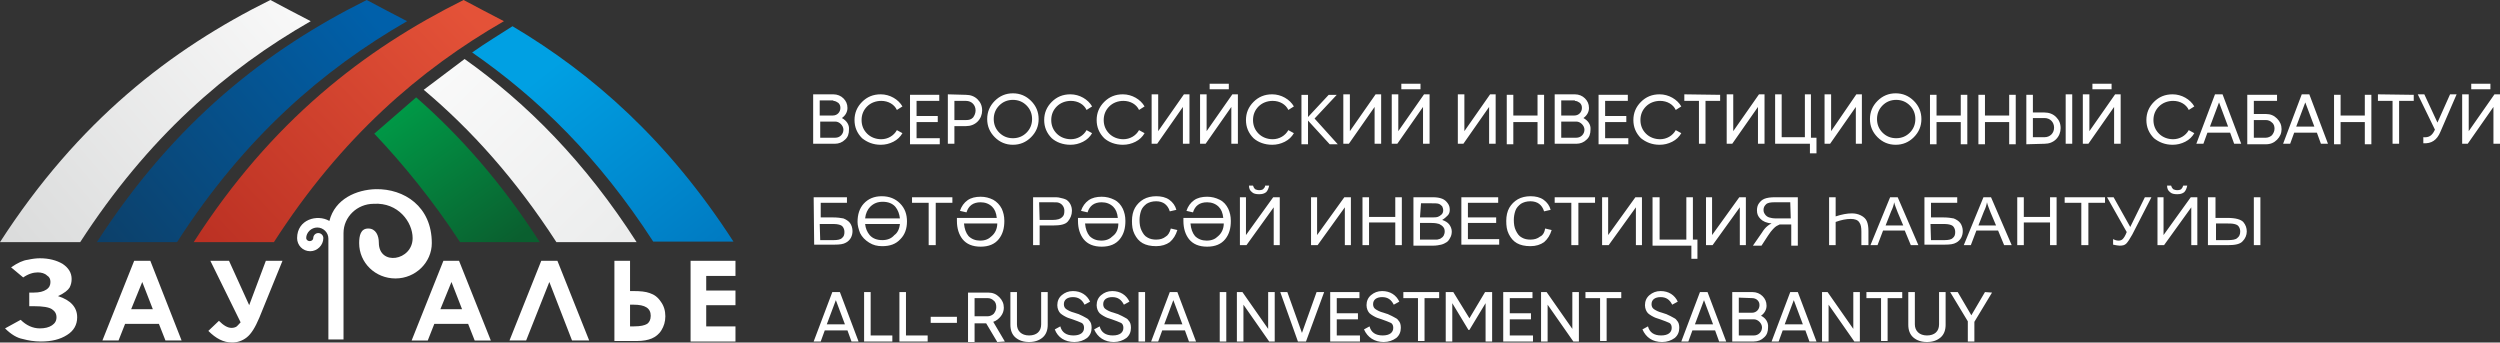<?xml version="1.0" encoding="utf-8"?>
<!-- Generator: Adobe Illustrator 22.1.0, SVG Export Plug-In . SVG Version: 6.00 Build 0)  -->
<svg version="1.1" id="Слой_1" xmlns="http://www.w3.org/2000/svg" xmlns:xlink="http://www.w3.org/1999/xlink" x="0px" y="0px"
	 viewBox="0 0 495.6 67.9" style="enable-background:new 0 0 495.6 67.9;" xml:space="preserve">
<rect x="0" y="0" width="495.6" height="67.9" fill="#333333" stroke="none"/>
<style type="text/css">
	.st0{fill:#FFFFFF;}
	.st1{fill:url(#SVGID_1_);}
	.st2{fill:url(#SVGID_2_);}
	.st3{fill:url(#SVGID_3_);}
	.st4{fill:url(#SVGID_4_);}
	.st5{fill:url(#SVGID_5_);}
	.st6{fill:url(#SVGID_6_);}
</style>
<path class="st0" d="M74.5,37.5c5.6-0.1,11.1,3.4,11.1,10.7c0,3.8-3.2,7-7.2,7s-7.2-3.1-7.2-7c0-1.5,0.3-2.9,1.8-2.9
	s2.1,1.4,2.1,2.8c0,4.7,6.7,3.6,6.7-0.9c0-3.2-2.9-7.1-7.7-6.8c-3.3,0-6,2.6-6,5.8c0,9.7,0,11.4,0,21.1h-1.5h-1.5c0-8.4,0-11.6,0-20
	c0-1.2-1-2.2-2.2-2.2s-2.2,1-2.2,2.1c0,0.3,0.3,0.6,0.7,0.6s0.7-0.3,0.7-0.6c0-0.5,0.4-1,1-1c0.5,0,1,0.4,1,1c0,1.4-1.2,2.6-2.6,2.6
	c-1.5,0-2.6-1.2-2.6-2.6c0-3.7,4-4.8,6.4-3.4C66.4,39.4,70.7,37.6,74.5,37.5L74.5,37.5z"/>
<path class="st0" d="M4.1,63.4c1.1,1.1,2.4,1.7,3.8,1.7c1,0,1.8-0.2,2.4-0.6c0.6-0.4,0.9-0.9,0.9-1.6c0-0.7-0.3-1.2-0.9-1.6
	c-0.6-0.4-1.8-0.6-3.6-0.6H5.8V58h0.9c1.1,0,1.9-0.2,2.5-0.6C9.8,57,10,56.5,10,55.9s-0.2-1-0.7-1.3C8.9,54.2,8.2,54,7.5,54
	c-0.9,0-1.9,0.3-2.9,1l-2.4-2c1.3-0.9,2.4-1.4,3.3-1.5c0.9-0.2,1.7-0.3,2.4-0.3c1.8,0,3.3,0.4,4.5,1.1c1.2,0.8,1.8,1.8,1.8,3
	c0,0.6-0.1,1.1-0.4,1.7c-0.3,0.5-1,1.1-2.3,1.7c2.5,0.8,3.8,2.2,3.8,4.2c0,1.5-0.7,2.7-2,3.5c-1.4,0.9-3.1,1.3-5.2,1.3
	c-1.3,0-2.5-0.2-3.6-0.5C3.4,67,2.2,66.3,1,65.1L4.1,63.4L4.1,63.4z M26.6,51.7h3.2L36,67.5h-3.2l-1.3-3.3h-6.7l-1.3,3.3h-3.2
	L26.6,51.7z M28.2,55.9L26,61.3h4.3L28.2,55.9z M47.7,63.9l-6-12.2h3.7l4,8.8l3.3-8.8H56L51.4,63c-0.8,1.9-1.6,3.2-2.5,3.9
	c-0.9,0.7-1.9,1-2.9,1c-1.7,0-3.2-0.8-4.7-2.3l2.1-2c0.9,0.9,1.7,1.4,2.5,1.4c0.4,0,0.7-0.1,0.9-0.2C47.1,64.6,47.3,64.3,47.7,63.9
	L47.7,63.9z"/>
<path class="st0" d="M87.9,51.7H91l6.3,15.8h-3.2l-1.3-3.3h-6.7l-1.3,3.3h-3.2L87.9,51.7z M89.5,55.9l-2.2,5.4h4.3L89.5,55.9z
	 M113.4,67.5l-4.5-11.6l-4.6,11.6H101l6.3-15.8h3.2l6.3,15.8H113.4z M121.8,67.5V51.7h3.1v6h0.7c1.3,0,2.4,0.1,3.2,0.4
	c0.9,0.3,1.6,0.8,2.2,1.7c0.6,0.8,0.9,1.8,0.9,2.9c0,1.1-0.3,2-0.8,2.8s-1.2,1.3-1.9,1.6c-0.7,0.3-1.7,0.5-2.9,0.5h-4.5V67.5z
	 M124.9,60.4v4.3h0.8c1.3,0,2.1-0.2,2.6-0.5c0.4-0.3,0.7-0.8,0.7-1.6c0-1.5-1.1-2.2-3.4-2.2L124.9,60.4L124.9,60.4z M136.9,51.7h8.9
	v3H140v2.9h5.8v2.9H140v4.2h5.8v3h-8.9L136.9,51.7L136.9,51.7z"/>
<linearGradient id="SVGID_1_" gradientUnits="userSpaceOnUse" x1="3191.059" y1="24336.023" x2="5643.979" y2="22253.635" gradientTransform="matrix(2.834646e-02 0 0 2.834646e-02 -90.933 -638.66)">
	<stop  offset="0" style="stop-color:#D9DADA"/>
	<stop  offset="1" style="stop-color:#FEFEFE"/>
</linearGradient>
<path class="st1" d="M15.9,48H0C15.5,24,33.8,9.8,53.6,0c3.6,1.9,4.5,2.4,8,4.2C44.8,13.8,29.3,27.3,15.9,48L15.9,48z"/>
<linearGradient id="SVGID_2_" gradientUnits="userSpaceOnUse" x1="6020.108" y1="23301.682" x2="6719.528" y2="24280.102" gradientTransform="matrix(2.834646e-02 0 0 2.834646e-02 -90.933 -638.66)">
	<stop  offset="0" style="stop-color:#009846"/>
	<stop  offset="1" style="stop-color:#0A5F2F"/>
</linearGradient>
<path class="st2" d="M74.2,26.5c5.7,6,11.8,13.5,17,21.5H107c-7.5-11.7-15.8-21.1-24.5-28.7L74.2,26.5z"/>
<linearGradient id="SVGID_3_" gradientUnits="userSpaceOnUse" x1="5840.078" y1="22681.93" x2="3832.238" y2="24353.219" gradientTransform="matrix(2.834646e-02 0 0 2.834646e-02 -90.933 -638.66)">
	<stop  offset="0" style="stop-color:#0060AA"/>
	<stop  offset="1" style="stop-color:#0D3E66"/>
</linearGradient>
<path class="st3" d="M35.1,48H19.2C34.7,24,53,9.8,72.7,0c3.6,1.9,4.5,2.4,8,4.2C64,13.8,48.4,27.3,35.1,48L35.1,48z"/>
<linearGradient id="SVGID_4_" gradientUnits="userSpaceOnUse" x1="7576.264" y1="24355.144" x2="5829.894" y2="22552.315" gradientTransform="matrix(2.834646e-02 0 0 2.834646e-02 -90.933 -638.66)">
	<stop  offset="0" style="stop-color:#EBECEC"/>
	<stop  offset="1" style="stop-color:#FEFEFE"/>
</linearGradient>
<path class="st4" d="M84,17.8c9.4,7.9,18.2,17.7,26.3,30.2h15.9C116,32.1,104.5,20.5,92.1,11.7L84,17.8z"/>
<linearGradient id="SVGID_5_" gradientUnits="userSpaceOnUse" x1="6456.085" y1="22596.394" x2="4578.695" y2="24373.453" gradientTransform="matrix(2.834646e-02 0 0 2.834646e-02 -90.933 -638.66)">
	<stop  offset="0" style="stop-color:#E45238"/>
	<stop  offset="1" style="stop-color:#B92F22"/>
</linearGradient>
<path class="st5" d="M54.3,48H38.4C53.8,24,72.2,9.8,91.9,0c3.6,1.9,4.5,2.4,8,4.2C83.2,13.8,67.6,27.3,54.3,48L54.3,48z"/>
<linearGradient id="SVGID_6_" gradientUnits="userSpaceOnUse" x1="7019.709" y1="23027.613" x2="8821.979" y2="25310.613" gradientTransform="matrix(2.834646e-02 0 0 2.834646e-02 -90.933 -638.66)">
	<stop  offset="0" style="stop-color:#00A0E3"/>
	<stop  offset="1" style="stop-color:#0060AA"/>
</linearGradient>
<path class="st6" d="M93.6,10.4c13.1,9.1,25.1,20.8,35.9,37.5h15.9c-12.9-20-27.8-33.2-43.8-42.7C99.1,6.8,96.3,8.5,93.6,10.4z"/>
<path class="st0" d="M166.9,23.4c0.7-0.5,1.1-1.2,1.1-2s-0.3-1.4-0.8-1.9s-1.2-0.8-2-0.8h-4v9.8h4.3c0.8,0,1.5-0.3,2-0.8
	c0.6-0.5,0.8-1.2,0.8-2C168.4,24.7,167.8,23.9,166.9,23.4L166.9,23.4z M165.2,20c0.4,0,0.7,0.2,1,0.4c0.3,0.3,0.4,0.6,0.4,1
	c0,0.8-0.6,1.5-1.5,1.5h-2.6v-3h2.7V20z M162.6,27.3v-3.2h3c0.4,0,0.8,0.2,1.1,0.5s0.5,0.7,0.5,1.1c0,0.9-0.7,1.6-1.6,1.6H162.6
	L162.6,27.3z M174.6,28.7c0.9,0,1.7-0.2,2.5-0.6s1.4-1,1.8-1.7l-1.1-0.6c-0.6,1.1-1.8,1.8-3.1,1.8c-1.1,0-2.1-0.4-2.8-1.1
	s-1.1-1.6-1.1-2.7s0.4-2,1.1-2.7c0.7-0.7,1.7-1.1,2.8-1.1c1.4,0,2.6,0.7,3.1,1.8l1.1-0.7c-0.8-1.4-2.5-2.4-4.3-2.4
	c-1.5,0-2.7,0.5-3.7,1.5s-1.5,2.2-1.5,3.6s0.5,2.6,1.5,3.6C171.9,28.2,173.1,28.7,174.6,28.7L174.6,28.7z M181.7,24.2h4.2V23h-4.2
	v-3h4.5v-1.2h-5.8v9.8h5.9v-1.2h-4.6L181.7,24.2L181.7,24.2z M187.9,18.7v9.8h1.3V25h2.3c0.9,0,1.7-0.3,2.3-0.9s0.9-1.4,0.9-2.2
	c0-0.9-0.3-1.6-0.9-2.2c-0.6-0.6-1.4-0.9-2.3-0.9L187.9,18.7L187.9,18.7z M189.2,23.8V20h2.3c1.1,0,1.9,0.8,1.9,1.9
	c0,0.5-0.2,1-0.5,1.4c-0.4,0.4-0.8,0.5-1.4,0.5H189.2L189.2,23.8z M195.7,23.6c0,1.4,0.5,2.6,1.5,3.6s2.2,1.5,3.6,1.5
	c1.4,0,2.6-0.5,3.6-1.5s1.5-2.2,1.5-3.6s-0.5-2.6-1.5-3.6s-2.2-1.5-3.6-1.5c-1.4,0-2.6,0.5-3.6,1.5S195.7,22.2,195.7,23.6z
	 M204.6,23.6c0,1.1-0.4,2-1.1,2.7c-0.7,0.7-1.6,1.1-2.7,1.1c-1.1,0-2-0.4-2.7-1.1s-1.1-1.6-1.1-2.7s0.4-2,1.1-2.7
	c0.7-0.7,1.6-1.1,2.7-1.1c1.1,0,2,0.4,2.7,1.1S204.6,22.5,204.6,23.6z M212.2,28.7c0.9,0,1.7-0.2,2.5-0.6s1.4-1,1.8-1.7l-1.1-0.6
	c-0.6,1.1-1.8,1.8-3.1,1.8c-1.1,0-2.1-0.4-2.8-1.1s-1.1-1.6-1.1-2.7s0.4-2,1.1-2.7c0.7-0.7,1.7-1.1,2.8-1.1c1.4,0,2.6,0.7,3.1,1.8
	l1.1-0.7c-0.8-1.4-2.5-2.4-4.3-2.4c-1.5,0-2.7,0.5-3.7,1.5s-1.5,2.2-1.5,3.6s0.5,2.6,1.5,3.6C209.4,28.2,210.7,28.7,212.2,28.7
	L212.2,28.7z M222.6,28.7c0.9,0,1.7-0.2,2.5-0.6s1.4-1,1.8-1.7l-1.1-0.6c-0.6,1.1-1.8,1.8-3.1,1.8c-1.1,0-2.1-0.4-2.8-1.1
	s-1.1-1.6-1.1-2.7s0.4-2,1.1-2.7c0.7-0.7,1.7-1.1,2.8-1.1c1.4,0,2.6,0.7,3.1,1.8l1.1-0.7c-0.8-1.4-2.5-2.4-4.3-2.4
	c-1.5,0-2.7,0.5-3.7,1.5s-1.5,2.2-1.5,3.6s0.5,2.6,1.5,3.6C219.8,28.2,221.1,28.7,222.6,28.7L222.6,28.7z M235.8,28.5v-9.8h-1.1
	l-5.1,7.3v-7.3h-1.3v9.8h1.1l5.1-7.3v7.3H235.8L235.8,28.5z M243.6,17.7v-1.1h-3.8v1.1H243.6z M245.4,28.5v-9.8h-1.1l-5.1,7.3v-7.3
	h-1.3v9.8h1.1l5.1-7.3v7.3H245.4z M252.2,28.7c0.9,0,1.7-0.2,2.5-0.6s1.4-1,1.8-1.7l-1.1-0.6c-0.6,1.1-1.8,1.8-3.1,1.8
	c-1.1,0-2.1-0.4-2.8-1.1s-1.1-1.6-1.1-2.7s0.4-2,1.1-2.7c0.7-0.7,1.7-1.1,2.8-1.1c1.4,0,2.6,0.7,3.1,1.8l1.1-0.7
	c-0.8-1.4-2.5-2.4-4.3-2.4c-1.5,0-2.7,0.5-3.7,1.5s-1.5,2.2-1.5,3.6s0.5,2.6,1.5,3.6C249.4,28.2,250.7,28.7,252.2,28.7L252.2,28.7z
	 M260.6,23.5l4.4-4.7h-1.6l-4.1,4.4v-4.4H258v9.8h1.3v-4.7l4.3,4.7h1.6L260.6,23.5L260.6,23.5z M273.8,28.5v-9.8h-1.1l-5.1,7.3v-7.3
	h-1.3v9.8h1.1l5.1-7.3v7.3H273.8z M281.6,17.7v-1.1h-3.8v1.1H281.6z M283.4,28.5v-9.8h-1.1l-5.1,7.3v-7.3h-1.3v9.8h1.1l5.1-7.3v7.3
	H283.4z M296.5,28.5v-9.8h-1.1l-5.1,7.3v-7.3H289v9.8h1.1l5.1-7.3v7.3H296.5L296.5,28.5z M304.8,22.9H300v-4.1h-1.3v9.8h1.3v-4.4
	h4.8v4.4h1.3v-9.8h-1.3V22.9z M313.9,23.4c0.7-0.5,1.1-1.2,1.1-2s-0.3-1.4-0.8-1.9s-1.2-0.8-2-0.8h-4v9.8h4.3c0.8,0,1.5-0.3,2-0.8
	c0.6-0.5,0.8-1.2,0.8-2C315.4,24.7,314.8,23.9,313.9,23.4L313.9,23.4z M312.2,20c0.4,0,0.7,0.2,1,0.4c0.3,0.3,0.4,0.6,0.4,1
	c0,0.8-0.6,1.5-1.5,1.5h-2.6v-3h2.7V20z M309.5,27.3v-3.2h3c0.4,0,0.8,0.2,1.1,0.5c0.3,0.3,0.5,0.7,0.5,1.1c0,0.9-0.7,1.6-1.6,1.6
	H309.5L309.5,27.3z M318.2,24.2h4.2V23h-4.2v-3h4.5v-1.2h-5.8v9.8h5.9v-1.2h-4.6V24.2L318.2,24.2z M329,28.7c0.9,0,1.7-0.2,2.5-0.6
	s1.4-1,1.8-1.7l-1.1-0.6c-0.6,1.1-1.8,1.8-3.1,1.8c-1.1,0-2.1-0.4-2.8-1.1c-0.7-0.7-1.1-1.6-1.1-2.7s0.4-2,1.1-2.7s1.7-1.1,2.8-1.1
	c1.4,0,2.6,0.7,3.1,1.8l1.1-0.7c-0.8-1.4-2.5-2.4-4.3-2.4c-1.5,0-2.7,0.5-3.7,1.5s-1.5,2.2-1.5,3.6s0.5,2.6,1.5,3.6
	C326.3,28.2,327.5,28.7,329,28.7L329,28.7z M333.9,18.7V20h2.9v8.5h1.3V20h2.9v-1.2L333.9,18.7L333.9,18.7z M349.8,28.5v-9.8h-1.1
	l-5.1,7.3v-7.3h-1.3v9.8h1.1l5.1-7.3v7.3H349.8z M359.1,18.7h-1.3v8.5h-4.6v-8.5h-1.3v9.8h6.9v1.9h1.3v-3.1H359v-8.6H359.1z
	 M369.1,28.5v-9.8H368l-5,7.3v-7.3h-1.3v9.8h1.1l5.1-7.3v7.3H369.1L369.1,28.5z M370.7,23.6c0,1.4,0.5,2.6,1.5,3.6s2.2,1.5,3.6,1.5
	s2.6-0.5,3.6-1.5s1.5-2.2,1.5-3.6s-0.5-2.6-1.5-3.6s-2.2-1.5-3.6-1.5s-2.6,0.5-3.6,1.5S370.7,22.2,370.7,23.6z M379.7,23.6
	c0,1.1-0.4,2-1.1,2.7s-1.6,1.1-2.7,1.1s-2-0.4-2.7-1.1s-1.1-1.6-1.1-2.7s0.4-2,1.1-2.7s1.6-1.1,2.7-1.1s2,0.4,2.7,1.1
	C379.3,21.6,379.7,22.5,379.7,23.6z M388.7,22.9h-4.8v-4.1h-1.3v9.8h1.3v-4.4h4.8v4.4h1.3v-9.8h-1.3V22.9z M398.3,22.9h-4.8v-4.1
	h-1.3v9.8h1.3v-4.4h4.8v4.4h1.3v-9.8h-1.3V22.9z M405.3,28.5c0.9,0,1.7-0.3,2.3-0.9c0.6-0.6,0.9-1.4,0.9-2.2c0-0.9-0.3-1.6-0.9-2.2
	s-1.4-0.9-2.3-0.9H403v-3.5h-1.3v9.8L405.3,28.5L405.3,28.5z M410.8,28.5v-9.8h-1.3v9.8H410.8z M403,23.4h2.3c1.1,0,1.9,0.8,1.9,1.9
	s-0.8,1.9-1.9,1.9H403V23.4z M418.6,17.7v-1.1h-3.8v1.1H418.6z M420.4,28.5v-9.8h-1.1l-5.1,7.3v-7.3h-1.3v9.8h1.1l5.1-7.3v7.3H420.4
	z M430.7,28.7c0.9,0,1.7-0.2,2.5-0.6s1.4-1,1.8-1.7l-1.1-0.6c-0.6,1.1-1.8,1.8-3.1,1.8c-1.1,0-2.1-0.4-2.8-1.1
	c-0.7-0.7-1.1-1.6-1.1-2.7s0.4-2,1.1-2.7s1.7-1.1,2.8-1.1c1.4,0,2.6,0.7,3.1,1.8l1.1-0.7c-0.8-1.4-2.5-2.4-4.3-2.4
	c-1.5,0-2.7,0.5-3.7,1.5s-1.5,2.2-1.5,3.6s0.5,2.6,1.5,3.6C428,28.2,429.2,28.7,430.7,28.7L430.7,28.7z M444.3,28.5l-3.7-9.8h-1.5
	l-3.7,9.8h1.4l0.8-2.2h4.5l0.8,2.2H444.3L444.3,28.5z M439.9,20.3l1.8,4.8h-3.6L439.9,20.3z M446.8,22.6V20h4.6v-1.2h-5.9v9.8h3.7
	c0.9,0,1.6-0.3,2.2-0.9s0.9-1.3,0.9-2.1c0-0.8-0.3-1.5-0.9-2.1s-1.3-0.9-2.2-0.9L446.8,22.6z M446.8,27.3v-3.5h2.4
	c0.5,0,0.9,0.2,1.2,0.5c0.4,0.3,0.5,0.8,0.5,1.2c0,0.5-0.2,0.9-0.5,1.3c-0.3,0.3-0.8,0.5-1.2,0.5H446.8L446.8,27.3z M461.5,28.5
	l-3.7-9.8h-1.5l-3.7,9.8h1.4l0.8-2.2h4.5l0.8,2.2H461.5z M457,20.3l1.8,4.8h-3.6L457,20.3z M468.8,22.9H464v-4.1h-1.3v9.8h1.3v-4.4
	h4.8v4.4h1.3v-9.8h-1.3V22.9z M471.4,18.7V20h2.9v8.5h1.3V20h2.9v-1.2L471.4,18.7L471.4,18.7z M483.2,24.3l-2.6-5.6h-1.3l3.4,7
	l-0.1,0.2c-0.5,1-1.1,1.4-2.2,1.3v1.2c1.6,0.1,2.7-0.6,3.4-2.3l3.2-7.4h-1.3L483.2,24.3L483.2,24.3z M493.7,17.7v-1.1h-3.8v1.1
	H493.7z M495.6,28.5v-9.8h-1.1l-5.1,7.3v-7.3h-1.3v9.8h1.1l5.1-7.3v7.3H495.6z"/>
<path class="st0" d="M170.2,67.7l-3.7-9.8H165l-3.7,9.8h1.4l0.8-2.2h4.5l0.8,2.2H170.2z M165.7,59.5l1.8,4.8h-3.6L165.7,59.5z
	 M172.6,57.9h-1.3v9.8h5.6v-1.2h-4.3V57.9L172.6,57.9z M179.6,57.9h-1.3v9.8h5.6v-1.2h-4.3V57.9L179.6,57.9z M189.7,64v-1.2h-5.2V64
	H189.7z M199.2,67.7l-2.3-3.9c0.6-0.2,1.1-0.6,1.5-1.1s0.6-1.1,0.6-1.7c0-0.8-0.3-1.5-0.9-2.1c-0.6-0.6-1.3-0.9-2.2-0.9h-4v9.8h1.3
	v-3.7h2.3l2.2,3.7L199.2,67.7L199.2,67.7z M195.8,59.1c0.5,0,0.9,0.2,1.2,0.5c0.4,0.3,0.5,0.8,0.5,1.3s-0.2,0.9-0.5,1.3
	c-0.3,0.3-0.8,0.5-1.2,0.5h-2.6v-3.6H195.8L195.8,59.1z M200.3,64.4c0,1,0.3,1.9,1,2.5s1.6,0.9,2.7,0.9c1.1,0,2-0.3,2.7-0.9
	s1-1.5,1-2.5v-6.5h-1.3v6.4c0,1.4-0.9,2.2-2.4,2.2s-2.4-0.9-2.4-2.2v-6.4h-1.3V64.4z M213,67.8c1,0,1.8-0.3,2.5-0.8
	c0.6-0.5,0.9-1.2,0.9-2c0-0.6-0.1-1.1-0.5-1.5c-0.2-0.3-0.4-0.4-0.8-0.6c-0.4-0.2-0.5-0.3-1-0.5c-0.2-0.1-0.4-0.2-0.5-0.2L213,62
	c-0.8-0.2-1.3-0.5-1.6-0.7s-0.5-0.5-0.5-1c0-0.9,0.7-1.4,1.8-1.4s1.8,0.5,2.3,1.5l1.1-0.6c-0.6-1.3-1.8-2.1-3.4-2.1
	c-0.9,0-1.6,0.3-2.2,0.8c-0.6,0.5-0.9,1.2-0.9,2c0,0.7,0.3,1.3,0.6,1.6c0.2,0.2,0.4,0.3,0.7,0.5s0.6,0.3,0.8,0.4l0.9,0.3
	c0.8,0.3,1.4,0.5,1.8,0.7c0.4,0.2,0.5,0.6,0.5,1c0,0.9-0.7,1.5-2.1,1.5c-1.4,0-2.3-0.6-2.6-1.8l-1.1,0.6
	C209.7,66.9,211.1,67.8,213,67.8L213,67.8z M220.8,67.8c1,0,1.8-0.3,2.5-0.8c0.6-0.5,0.9-1.2,0.9-2c0-0.6-0.1-1.1-0.5-1.5
	c-0.2-0.3-0.4-0.4-0.8-0.6c-0.4-0.2-0.5-0.3-1-0.5c-0.2-0.1-0.4-0.2-0.5-0.2l-0.6-0.2c-0.8-0.2-1.3-0.5-1.6-0.7s-0.5-0.5-0.5-1
	c0-0.9,0.7-1.4,1.8-1.4s1.8,0.5,2.3,1.5l1.1-0.6c-0.6-1.3-1.8-2.1-3.4-2.1c-0.9,0-1.6,0.3-2.2,0.8c-0.6,0.5-0.9,1.2-0.9,2
	c0,0.7,0.3,1.3,0.6,1.6c0.2,0.2,0.4,0.3,0.7,0.5s0.6,0.3,0.8,0.4l0.9,0.3c0.8,0.3,1.4,0.5,1.8,0.7c0.4,0.2,0.5,0.6,0.5,1
	c0,0.9-0.7,1.5-2.1,1.5c-1.4,0-2.3-0.6-2.6-1.8l-1.1,0.6C217.6,66.9,219,67.8,220.8,67.8L220.8,67.8z M225.7,67.7h1.3v-9.8h-1.3
	V67.7z M237.1,67.7l-3.7-9.8h-1.5l-3.7,9.8h1.4l0.8-2.2h4.5l0.8,2.2H237.1z M232.6,59.5l1.8,4.8h-3.6L232.6,59.5z M241.8,67.7h1.3
	v-9.8h-1.3V67.7z M251.4,65.2l-5.1-7.3h-1.1v9.8h1.3v-7.3l5.1,7.3h1.1v-9.8h-1.3V65.2L251.4,65.2z M258.9,67.7l3.6-9.8H261l-2.9,8.1
	l-2.9-8.1h-1.4l3.5,9.8L258.9,67.7L258.9,67.7z M265,63.3h4.2v-1.2H265v-3h4.5v-1.2h-5.8v9.8h5.9v-1.2H265V63.3L265,63.3z
	 M274.3,67.8c1,0,1.8-0.3,2.5-0.8c0.6-0.5,0.9-1.2,0.9-2c0-0.6-0.1-1.1-0.5-1.5c-0.2-0.3-0.4-0.4-0.8-0.6c-0.4-0.2-0.5-0.3-1-0.5
	c-0.2-0.1-0.4-0.2-0.5-0.2l-0.6-0.2c-0.8-0.2-1.3-0.5-1.6-0.7c-0.3-0.2-0.5-0.5-0.5-1c0-0.9,0.7-1.4,1.8-1.4c1.1,0,1.8,0.5,2.3,1.5
	l1.1-0.6c-0.6-1.3-1.8-2.1-3.4-2.1c-0.9,0-1.6,0.3-2.2,0.8s-0.9,1.2-0.9,2c0,0.7,0.3,1.3,0.6,1.6c0.2,0.2,0.4,0.3,0.7,0.5
	c0.3,0.2,0.6,0.3,0.8,0.4l0.9,0.3c0.8,0.3,1.4,0.5,1.8,0.7c0.4,0.2,0.5,0.6,0.5,1c0,0.9-0.7,1.5-2.1,1.5s-2.3-0.6-2.6-1.8l-1.1,0.6
	C271.1,66.9,272.5,67.8,274.3,67.8L274.3,67.8z M278.2,57.9v1.2h2.9v8.5h1.3v-8.5h2.9v-1.2L278.2,57.9z M294.4,57.9l-3.1,5.2
	l-3.2-5.2h-1.5v9.8h1.3v-7.6l3.2,5.3h0.2l3.2-5.3v7.6h1.3v-9.8L294.4,57.9L294.4,57.9z M299.3,63.3h4.2v-1.2h-4.2v-3h4.5v-1.2H298
	v9.8h5.9v-1.2h-4.6V63.3L299.3,63.3z M311.7,65.2l-5.1-7.3h-1.1v9.8h1.3v-7.3l5.1,7.3h1.1v-9.8h-1.3V65.2L311.7,65.2z M314.3,57.9
	v1.2h2.9v8.5h1.3v-8.5h2.9v-1.2L314.3,57.9z M329.5,67.8c1,0,1.8-0.3,2.5-0.8c0.6-0.5,0.9-1.2,0.9-2c0-0.6-0.1-1.1-0.5-1.5
	c-0.2-0.3-0.4-0.4-0.8-0.6c-0.4-0.2-0.5-0.3-1-0.5c-0.2-0.1-0.4-0.2-0.5-0.2l-0.6-0.2c-0.8-0.2-1.3-0.5-1.6-0.7
	c-0.3-0.2-0.5-0.5-0.5-1c0-0.9,0.7-1.4,1.8-1.4s1.8,0.5,2.3,1.5l1.1-0.6c-0.6-1.3-1.8-2.1-3.4-2.1c-0.9,0-1.6,0.3-2.2,0.8
	s-0.9,1.2-0.9,2c0,0.7,0.3,1.3,0.6,1.6c0.2,0.2,0.4,0.3,0.7,0.5c0.3,0.2,0.6,0.3,0.8,0.4l0.9,0.3c0.8,0.3,1.4,0.5,1.8,0.7
	c0.4,0.2,0.5,0.6,0.5,1c0,0.9-0.7,1.5-2.1,1.5s-2.3-0.6-2.6-1.8l-1.1,0.6C326.3,66.9,327.6,67.8,329.5,67.8L329.5,67.8z M342.2,67.7
	l-3.7-9.8H337l-3.7,9.8h1.4l0.8-2.2h4.5l0.8,2.2H342.2z M337.8,59.5l1.8,4.8H336L337.8,59.5z M349.1,62.6c0.7-0.5,1.1-1.2,1.1-2
	s-0.3-1.4-0.8-1.9s-1.2-0.8-2-0.8h-4v9.8h4.3c0.8,0,1.5-0.3,2-0.8c0.6-0.5,0.8-1.2,0.8-2C350.6,63.9,350,63,349.1,62.6L349.1,62.6z
	 M347.4,59.1c0.4,0,0.8,0.2,1,0.4c0.3,0.3,0.4,0.6,0.4,1c0,0.8-0.6,1.5-1.5,1.5h-2.6v-3L347.4,59.1L347.4,59.1z M344.7,66.5v-3.2h3
	c0.4,0,0.8,0.2,1.1,0.5c0.3,0.3,0.5,0.7,0.5,1.1c0,0.9-0.7,1.6-1.6,1.6H344.7L344.7,66.5z M360.1,67.7l-3.7-9.8h-1.5l-3.7,9.8h1.4
	l0.8-2.2h4.5l0.8,2.2H360.1z M355.6,59.5l1.8,4.8h-3.6L355.6,59.5z M367.4,65.2l-5.1-7.3h-1.1v9.8h1.3v-7.3l5.1,7.3h1.1v-9.8h-1.3
	V65.2z M370,57.9v1.2h2.9v8.5h1.3v-8.5h2.9v-1.2L370,57.9L370,57.9z M378.3,64.4c0,1,0.3,1.9,1,2.5s1.6,0.9,2.7,0.9s2-0.3,2.7-0.9
	s1-1.5,1-2.5v-6.5h-1.3v6.4c0,1.4-0.9,2.2-2.4,2.2s-2.4-0.9-2.4-2.2v-6.4h-1.3L378.3,64.4L378.3,64.4z M393.5,57.9l-2.7,4.6
	l-2.7-4.6h-1.5l3.5,5.8v4h1.3v-3.9l3.5-5.8L393.5,57.9L393.5,57.9z"/>
<path class="st0" d="M161.3,39.1h6.6v1.1h-5.2v2.9h2.4c0.9,0,1.6,0.1,2.1,0.2c0.5,0.2,1,0.5,1.3,0.9s0.5,1,0.5,1.6
	c0,0.5-0.1,0.9-0.3,1.3c-0.2,0.4-0.6,0.8-1,1c-0.5,0.3-1.2,0.4-2.3,0.4h-4L161.3,39.1L161.3,39.1z M162.6,47.6h2.7
	c0.7,0,1.3-0.1,1.6-0.4c0.4-0.3,0.5-0.7,0.5-1.2c0-0.4-0.1-0.7-0.3-1s-0.5-0.4-0.9-0.5s-1-0.1-1.9-0.1h-1.8L162.6,47.6L162.6,47.6z
	 M179.8,43.9c0,1.4-0.4,2.6-1.3,3.5c-0.9,1-2.1,1.4-3.6,1.4c-1,0-1.8-0.2-2.6-0.7s-1.4-1.1-1.8-1.9c-0.3-0.8-0.5-1.5-0.5-2.2
	c0-1.5,0.4-2.7,1.2-3.6c0.9-1,2.1-1.5,3.6-1.5s2.7,0.5,3.6,1.4C179.4,41.3,179.8,42.5,179.8,43.9L179.8,43.9z M178.4,43.3
	c-0.1-0.9-0.4-1.7-0.9-2.3c-0.6-0.7-1.5-1-2.5-1s-1.8,0.3-2.5,1c-0.5,0.5-0.9,1.3-1,2.3H178.4L178.4,43.3z M178.4,44.4h-6.9
	c0.1,0.9,0.4,1.6,0.9,2.2c0.6,0.7,1.5,1,2.5,1s1.8-0.3,2.4-1C177.9,46.2,178.3,45.4,178.4,44.4z M184.1,48.6v-8.4h-3.3v-1.1h8v1.1
	h-3.3v8.4H184.1L184.1,48.6z M199.1,43.8c0,1.4-0.3,2.6-1.1,3.6s-2,1.5-3.6,1.5s-2.8-0.5-3.6-1.5c-0.7-0.9-1.1-2.1-1.1-3.6v-0.6h7.9
	c-0.1-1-0.4-1.7-0.9-2.2c-0.6-0.6-1.4-0.9-2.3-0.9c-1.5,0-2.4,0.7-2.8,2l-1.3-0.3c0.3-0.9,0.8-1.6,1.5-2.1s1.6-0.7,2.6-0.7
	c0.9,0,1.7,0.2,2.5,0.6c0.7,0.4,1.3,1,1.7,1.8C198.9,42.1,199.1,42.8,199.1,43.8L199.1,43.8z M197.7,44.3h-6.6
	c0.1,1.1,0.4,1.9,0.9,2.5c0.6,0.6,1.4,0.9,2.3,0.9c1,0,1.7-0.3,2.3-0.9C197.3,46.2,197.7,45.3,197.7,44.3z M204.8,48.6v-9.5h3.8
	c0.7,0,1.2,0,1.5,0.1c0.5,0.1,0.9,0.2,1.3,0.4c0.3,0.2,0.6,0.5,0.8,0.9s0.3,0.8,0.3,1.3c0,0.8-0.3,1.5-0.8,2.1s-1.5,0.8-3,0.8h-2.6
	v3.9H204.8L204.8,48.6z M206.1,43.6h2.6c0.9,0,1.5-0.2,1.8-0.5c0.4-0.3,0.5-0.7,0.5-1.3c0-0.4-0.1-0.7-0.3-1s-0.5-0.5-0.8-0.6
	c-0.2-0.1-0.6-0.1-1.3-0.1H206L206.1,43.6L206.1,43.6z M223.1,43.8c0,1.4-0.3,2.6-1.1,3.6s-2,1.5-3.6,1.5s-2.8-0.5-3.6-1.5
	c-0.7-0.9-1.1-2.1-1.1-3.6v-0.6h7.9c-0.1-1-0.4-1.7-0.9-2.2c-0.6-0.6-1.4-0.9-2.3-0.9c-1.5,0-2.4,0.7-2.8,2l-1.3-0.3
	c0.3-0.9,0.8-1.6,1.5-2.1s1.6-0.7,2.6-0.7c0.9,0,1.7,0.2,2.5,0.6c0.8,0.4,1.3,1,1.7,1.8C222.9,42.1,223.1,42.8,223.1,43.8
	L223.1,43.8z M221.7,44.3h-6.6c0.1,1.1,0.4,1.9,0.9,2.5c0.6,0.6,1.4,0.9,2.3,0.9c1,0,1.7-0.3,2.3-0.9
	C221.4,46.2,221.7,45.3,221.7,44.3L221.7,44.3z M232.1,45.3l1.3,0.3c-0.3,1-0.8,1.8-1.5,2.4c-0.7,0.5-1.6,0.8-2.7,0.8
	c-1.1,0-2-0.2-2.7-0.6c-0.7-0.4-1.2-1-1.6-1.8c-0.4-0.8-0.5-1.6-0.5-2.6s0.2-1.9,0.6-2.6c0.4-0.7,1-1.3,1.7-1.7s1.6-0.6,2.5-0.6
	c1,0,1.9,0.2,2.6,0.7c0.7,0.5,1.2,1.2,1.4,2l-1.3,0.3c-0.2-0.7-0.6-1.2-1-1.5s-1-0.5-1.7-0.5c-0.8,0-1.4,0.2-1.9,0.5
	c-0.5,0.4-0.9,0.8-1.1,1.4c-0.2,0.6-0.3,1.2-0.3,1.8c0,0.8,0.1,1.5,0.4,2.1c0.3,0.6,0.6,1.1,1.2,1.4c0.5,0.3,1.1,0.4,1.7,0.4
	c0.8,0,1.4-0.2,1.9-0.6C231.5,46.7,231.9,46.1,232.1,45.3L232.1,45.3z M244,43.8c0,1.4-0.3,2.6-1.1,3.6s-2,1.5-3.6,1.5
	s-2.8-0.5-3.6-1.5c-0.7-0.9-1.1-2.1-1.1-3.6v-0.6h7.9c-0.1-1-0.4-1.7-0.9-2.2c-0.6-0.6-1.4-0.9-2.3-0.9c-1.5,0-2.4,0.7-2.8,2
	l-1.3-0.3c0.3-0.9,0.8-1.6,1.5-2.1s1.6-0.7,2.6-0.7c0.9,0,1.7,0.2,2.5,0.6c0.8,0.4,1.3,1,1.7,1.8C243.8,42.1,244,42.8,244,43.8
	L244,43.8z M242.6,44.3H236c0.1,1.1,0.4,1.9,0.9,2.5c0.6,0.6,1.4,0.9,2.3,0.9c1,0,1.7-0.3,2.3-0.9C242.2,46.2,242.6,45.3,242.6,44.3
	z M245.8,39.1h1.2v7.5l5.4-7.5h1.3v9.5h-1.2v-7.5l-5.4,7.5h-1.3V39.1z M250.8,36.8h0.8c-0.1,0.5-0.3,1-0.6,1.3
	c-0.4,0.3-0.8,0.4-1.4,0.4c-0.6,0-1.1-0.1-1.4-0.4c-0.4-0.3-0.6-0.7-0.6-1.3h0.8c0.1,0.3,0.2,0.5,0.4,0.7c0.2,0.1,0.5,0.2,0.8,0.2
	c0.4,0,0.7-0.1,0.8-0.2C250.6,37.3,250.8,37.1,250.8,36.8L250.8,36.8z M259.9,39.1h1.2v7.5l5.4-7.5h1.3v9.5h-1.2v-7.5l-5.4,7.5h-1.3
	V39.1z M270.1,48.6v-9.5h1.3V43h5.2v-3.9h1.3v9.5h-1.3v-4.5h-5.2v4.5H270.1z M280.2,48.6v-9.5h3.8c0.8,0,1.4,0.1,1.9,0.3
	s0.8,0.5,1.1,0.9c0.3,0.4,0.4,0.8,0.4,1.3c0,0.4-0.1,0.8-0.4,1.1s-0.6,0.6-1.1,0.9c0.6,0.2,1.1,0.5,1.4,0.9s0.5,0.9,0.5,1.4
	c0,0.4-0.1,0.9-0.3,1.2c-0.2,0.4-0.4,0.7-0.7,0.9c-0.3,0.2-0.7,0.4-1.1,0.5s-1,0.2-1.6,0.2h-3.9V48.6z M281.5,43.1h2.2
	c0.6,0,1,0,1.3-0.1s0.6-0.3,0.8-0.5c0.2-0.2,0.3-0.5,0.3-0.8s-0.1-0.6-0.2-0.8c-0.2-0.2-0.4-0.4-0.7-0.5c-0.3-0.1-0.8-0.1-1.5-0.1
	h-2L281.5,43.1L281.5,43.1z M281.5,47.5h2.5c0.4,0,0.7,0,0.9,0c0.3-0.1,0.6-0.1,0.8-0.3c0.2-0.1,0.4-0.3,0.5-0.5s0.2-0.5,0.2-0.8
	c0-0.4-0.1-0.7-0.3-0.9c-0.2-0.3-0.5-0.4-0.8-0.6c-0.3-0.1-0.8-0.2-1.5-0.2h-2.3L281.5,47.5L281.5,47.5z M289.7,48.6v-9.5h7.3v1.1
	h-6v2.9h5.6v1.1H291v3.2h6.2v1.1h-7.5V48.6z M306.3,45.3l1.3,0.3c-0.3,1-0.8,1.8-1.5,2.4c-0.7,0.5-1.6,0.8-2.7,0.8s-2-0.2-2.7-0.6
	c-0.7-0.4-1.2-1-1.6-1.8s-0.5-1.6-0.5-2.6s0.2-1.9,0.6-2.6c0.4-0.7,1-1.3,1.7-1.7s1.6-0.6,2.5-0.6c1,0,1.9,0.2,2.6,0.7
	s1.2,1.2,1.4,2l-1.3,0.3c-0.2-0.7-0.6-1.2-1-1.5s-1-0.5-1.7-0.5c-0.8,0-1.4,0.2-1.9,0.5c-0.5,0.4-0.9,0.8-1.1,1.4
	c-0.2,0.6-0.3,1.2-0.3,1.8c0,0.8,0.1,1.5,0.4,2.1s0.6,1.1,1.2,1.4c0.5,0.3,1.1,0.4,1.7,0.4c0.8,0,1.4-0.2,1.9-0.6
	C305.8,46.7,306.2,46.1,306.3,45.3L306.3,45.3z M311.5,48.6v-8.4h-3.3v-1.1h8v1.1h-3.3v8.4H311.5z M317.6,39.1h1.2v7.5l5.4-7.5h1.3
	v9.5h-1.2v-7.5l-5.4,7.5h-1.3V39.1z M327.7,39.1h1.3v8.4h5.3v-8.4h1.3v8.4h0.9v3.8h-1.2v-2.6h-7.7v-9.6H327.7z M338.2,39.1h1.2v7.5
	l5.4-7.5h1.3v9.5h-1.2v-7.5l-5.4,7.5h-1.3V39.1z M356.4,48.6v-9.5h-4.5c-0.9,0-1.6,0.1-2.1,0.3s-0.8,0.5-1.1,0.9
	c-0.3,0.4-0.4,0.9-0.4,1.4c0,0.7,0.2,1.2,0.7,1.7s1.2,0.8,2.2,0.9c-0.4,0.2-0.6,0.3-0.8,0.5c-0.4,0.3-0.8,0.8-1.1,1.3l-1.8,2.6h1.7
	l1.3-2c0.4-0.6,0.7-1,1-1.3s0.5-0.5,0.7-0.6s0.4-0.2,0.6-0.3c0.2,0,0.4,0,0.7,0h1.6v4.2h1.3V48.6z M355,43.3h-2.9
	c-0.6,0-1.1-0.1-1.4-0.2c-0.3-0.1-0.6-0.3-0.8-0.6c-0.2-0.3-0.3-0.5-0.3-0.9c0-0.5,0.2-0.8,0.5-1.1s0.9-0.4,1.6-0.4h3.2L355,43.3
	L355,43.3z M370.3,48.6H369v-2.7c0-0.8-0.1-1.4-0.4-1.8c-0.3-0.5-0.9-0.7-1.7-0.7c-0.9,0-1.9,0.2-3,0.6v4.6h-1.3v-9.5h1.3v3.8
	c1.2-0.4,2.3-0.6,3.2-0.6c0.6,0,1.2,0.1,1.8,0.4c0.6,0.3,1,0.7,1.2,1.2s0.3,1.1,0.3,1.9v2.8H370.3z M370.8,48.6l3.9-9.5h1.5l4.1,9.5
	h-1.5l-1.2-2.9h-4.3l-1.1,2.9H370.8L370.8,48.6z M373.8,44.7h3.5l-1.1-2.6c-0.3-0.8-0.6-1.5-0.7-2c-0.1,0.6-0.3,1.2-0.6,1.8
	L373.8,44.7z M381.4,39.1h6.6v1.1h-5.2v2.9h2.4c0.9,0,1.6,0.1,2.1,0.2c0.5,0.2,1,0.5,1.3,0.9s0.5,1,0.5,1.6c0,0.5-0.1,0.9-0.3,1.3
	c-0.2,0.4-0.6,0.8-1,1c-0.5,0.3-1.2,0.4-2.3,0.4h-4v-9.4H381.4z M382.8,47.6h2.7c0.7,0,1.3-0.1,1.6-0.4c0.4-0.3,0.5-0.7,0.5-1.2
	c0-0.4-0.1-0.7-0.3-1c-0.2-0.3-0.5-0.4-0.9-0.5s-1-0.1-1.9-0.1h-1.8L382.8,47.6L382.8,47.6z M389.3,48.6l3.9-9.5h1.5l4.1,9.5h-1.5
	l-1.2-2.9h-4.3l-1.1,2.9H389.3L389.3,48.6z M392.2,44.7h3.5l-1.1-2.6c-0.3-0.8-0.6-1.5-0.7-2c-0.1,0.6-0.3,1.2-0.6,1.8L392.2,44.7z
	 M399.9,48.6v-9.5h1.3V43h5.2v-3.9h1.3v9.5h-1.3v-4.5h-5.2v4.5H399.9z M412.6,48.6v-8.4h-3.3v-1.1h8v1.1H414v8.4H412.6z M417.7,39.1
	h1.3l3.3,5.9l2.9-5.9h1.3l-3.8,7.4c-0.5,0.9-0.9,1.5-1.2,1.8c-0.3,0.3-0.7,0.4-1.3,0.4c-0.3,0-0.8-0.1-1.3-0.2v-1.1
	c0.4,0.2,0.7,0.3,1.1,0.3c0.3,0,0.6-0.1,0.8-0.3c0.2-0.2,0.5-0.6,0.8-1.4L417.7,39.1L417.7,39.1z M427.7,39.1h1.2v7.5l5.4-7.5h1.3
	v9.5h-1.2v-7.5l-5.4,7.5h-1.3V39.1z M432.8,36.8h0.8c-0.1,0.5-0.3,1-0.6,1.3c-0.4,0.3-0.8,0.4-1.4,0.4s-1.1-0.1-1.4-0.4
	c-0.4-0.3-0.6-0.7-0.6-1.3h0.8c0.1,0.3,0.2,0.5,0.4,0.7c0.2,0.1,0.5,0.2,0.8,0.2c0.4,0,0.7-0.1,0.8-0.2
	C432.6,37.3,432.7,37.1,432.8,36.8L432.8,36.8z M437.9,39.1h1.3v4.1h2.4c1.6,0,2.6,0.3,3.1,0.8c0.5,0.6,0.7,1.2,0.7,1.9
	s-0.3,1.4-0.8,1.9c-0.5,0.6-1.5,0.8-3,0.8h-3.9v-9.5H437.9z M439.3,47.6h2.4c0.8,0,1.5-0.1,1.8-0.4c0.4-0.3,0.6-0.7,0.6-1.3
	c0-0.4-0.1-0.7-0.3-1c-0.2-0.3-0.5-0.4-0.9-0.5s-1-0.1-1.8-0.1h-1.8L439.3,47.6L439.3,47.6z M446.8,39.1h1.3v9.5h-1.3V39.1z"/>
</svg>
